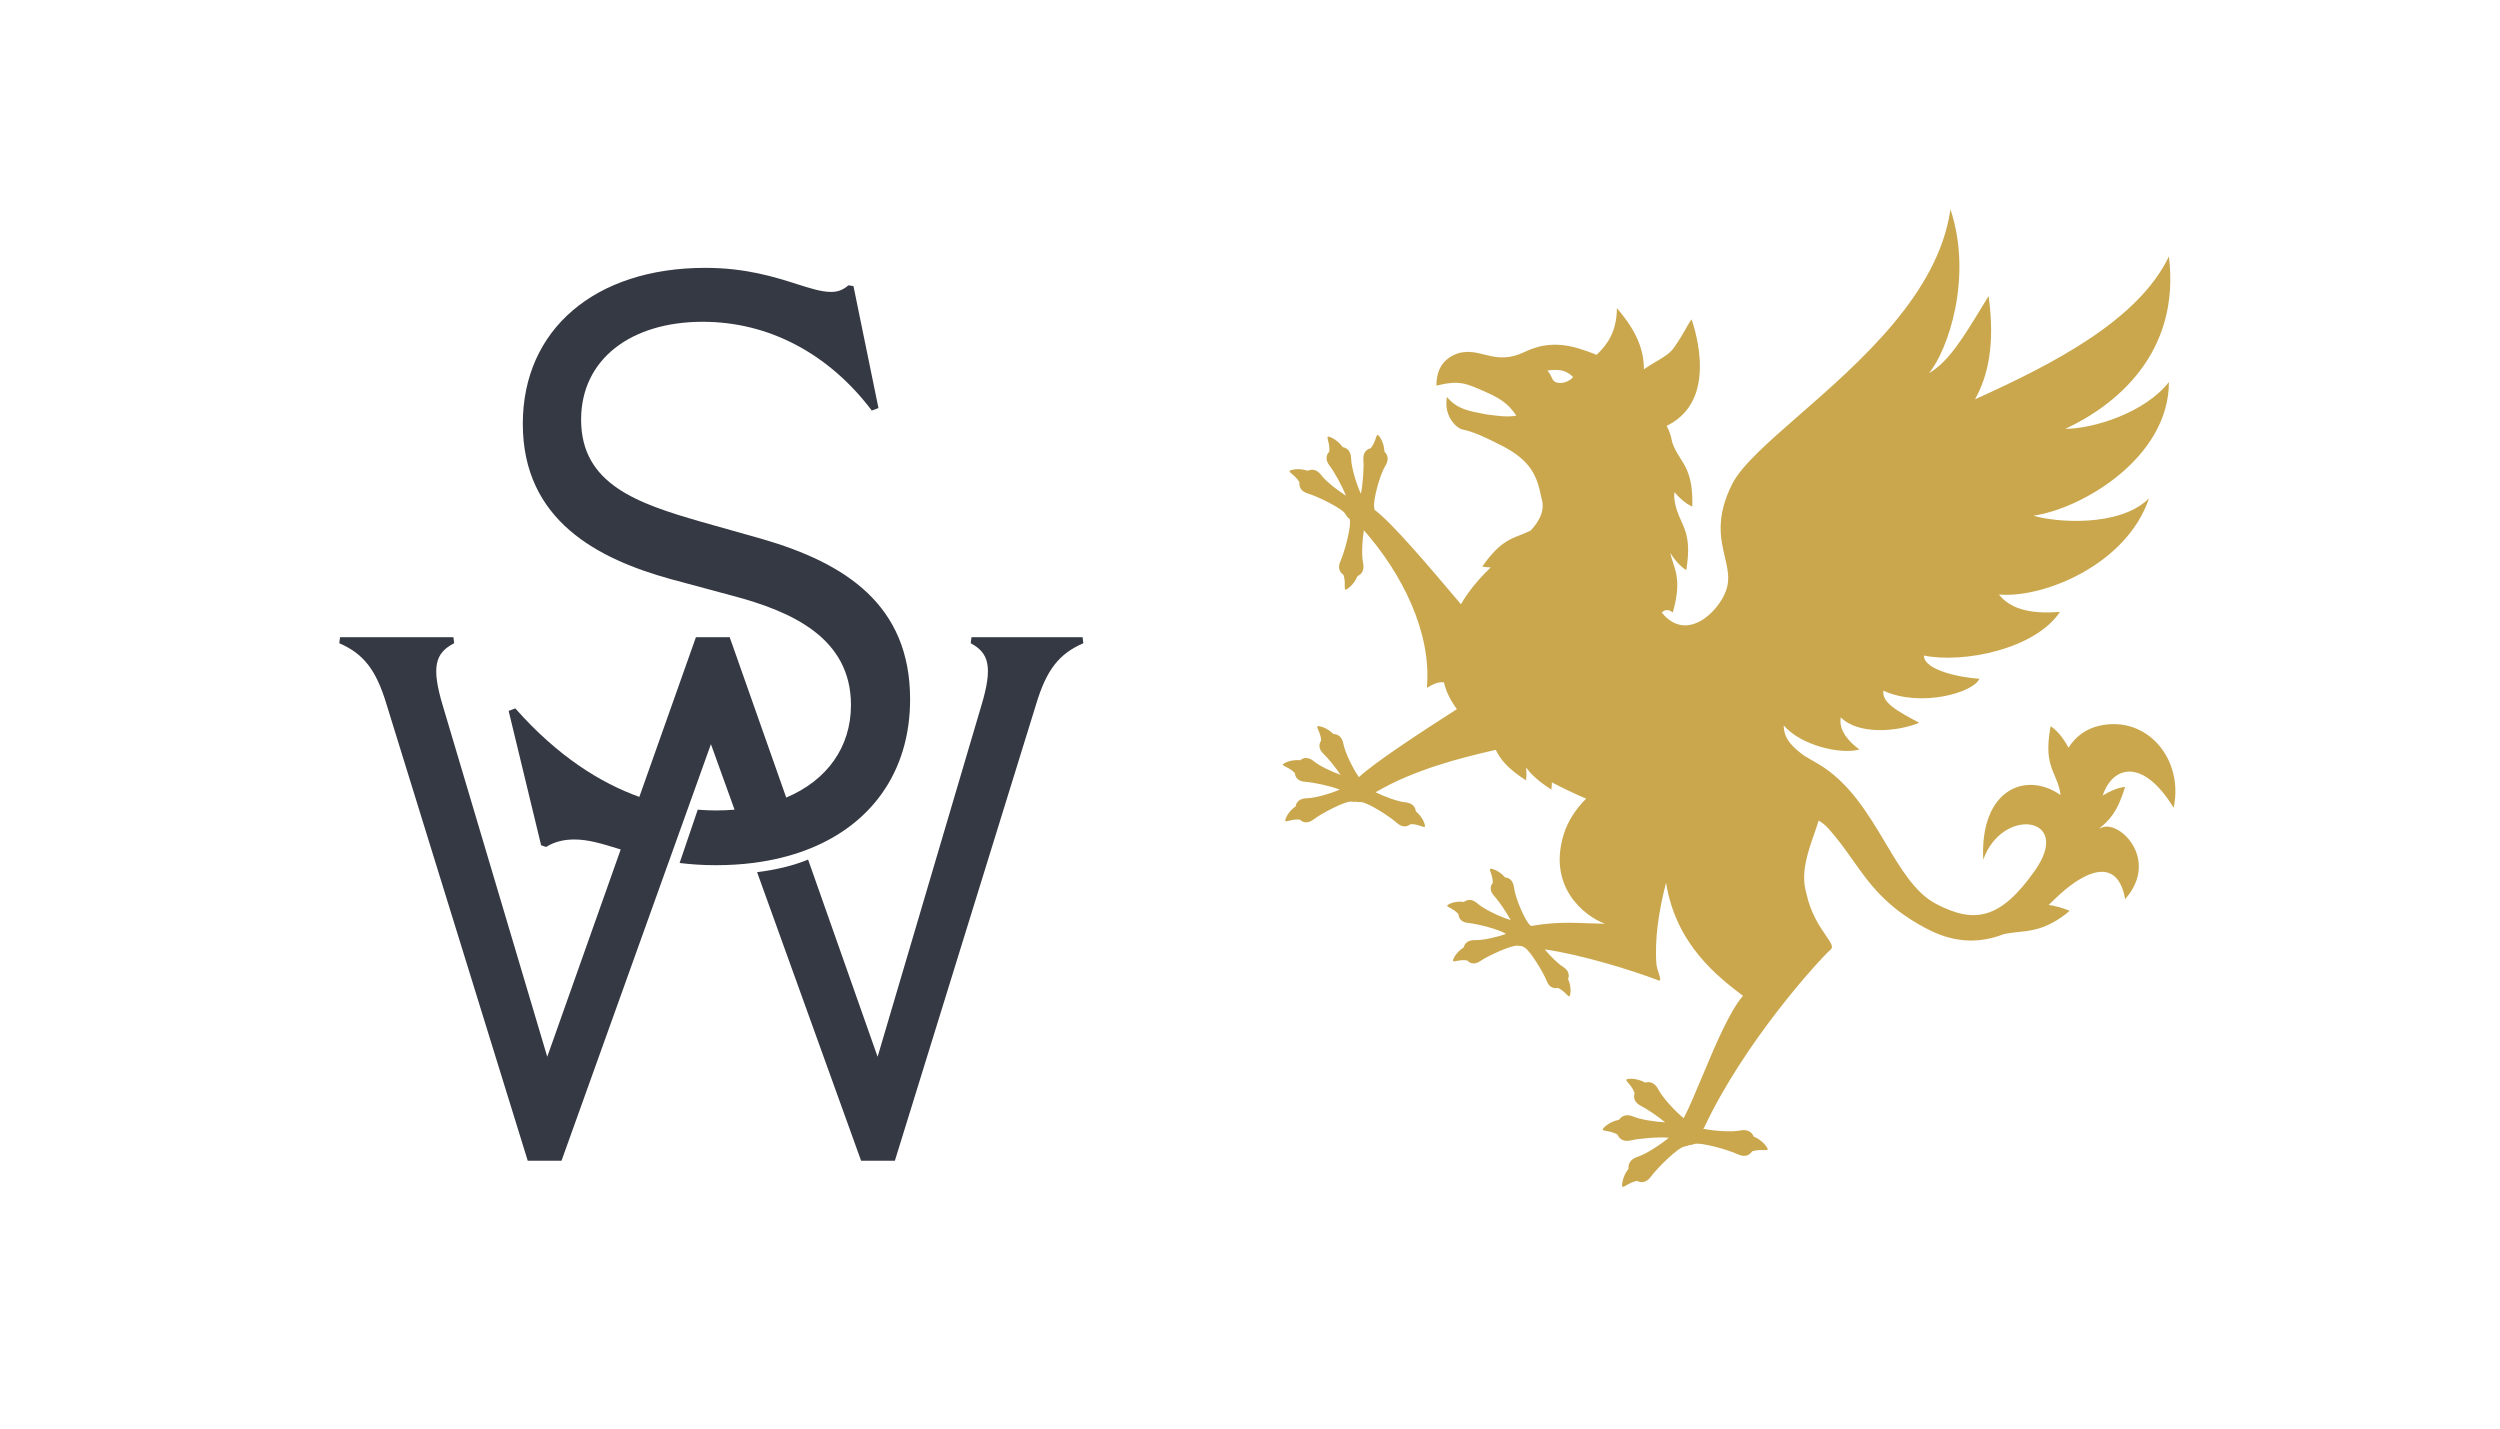 <svg width="140" height="80" viewBox="0 0 140 80" fill="none" xmlns="http://www.w3.org/2000/svg">
<path d="M42.208 48.32C41.536 48.407 40.831 48.451 40.098 48.451C39.348 48.451 38.673 48.404 38.058 48.327L39.074 45.342C39.431 45.372 39.773 45.385 40.098 45.385C40.454 45.385 40.8 45.37 41.135 45.342L39.812 41.673L37.458 48.24L37.457 48.24L31.445 65H29.553L21.649 39.454C21.06 37.485 20.345 36.606 19 36.02L19.042 35.684H25.391L25.433 36.02C24.382 36.564 24.13 37.318 24.802 39.537L30.646 59.179L34.76 47.57L34.62 47.527C33.707 47.246 32.942 47.011 32.169 47.011C31.656 47.011 31.096 47.104 30.583 47.429L30.303 47.336L28.484 39.81L28.857 39.67C31.242 42.367 33.643 43.851 35.803 44.626L38.971 35.684H40.863L44.029 44.664C46.317 43.699 47.654 41.835 47.654 39.484C47.654 35.721 44.343 34.234 40.984 33.352L37.533 32.422C33.521 31.307 29.277 29.17 29.277 23.735C29.277 18.438 33.335 15 39.492 15C41.772 15 43.391 15.516 44.626 15.909C45.386 16.151 46.001 16.347 46.535 16.347C46.908 16.347 47.188 16.254 47.514 15.976L47.794 16.022L49.194 22.852L48.821 22.991C46.395 19.785 43.037 18.02 39.352 18.02C35.34 18.02 32.542 20.111 32.542 23.502C32.542 27.126 35.714 28.195 39.258 29.217L42.71 30.192C47.328 31.54 50.966 33.863 50.966 39.159C50.966 43.235 48.771 46.254 45.074 47.629C44.203 47.952 43.237 48.187 42.208 48.32Z" fill="#353943"/>
<path d="M42.397 48.842L48.221 65H50.113L58.018 39.454C58.606 37.485 59.321 36.606 60.667 36.02L60.625 35.684H54.402L54.36 36.02C55.369 36.564 55.621 37.318 54.949 39.537L49.146 59.179L45.253 48.135C44.426 48.481 43.437 48.711 42.397 48.842Z" fill="#353943"/>
<path fill-rule="evenodd" clip-rule="evenodd" d="M101.046 42.327C101.299 42.473 101.555 42.621 101.812 42.773C103.558 43.802 104.615 45.577 105.588 47.211C106.452 48.661 107.249 50 108.404 50.609C110.567 51.75 112.032 51.495 113.969 48.731C116.101 45.687 112.095 45.169 111.061 48.148C110.867 44.198 113.452 43.161 115.391 44.522C115.376 44.443 115.364 44.364 115.355 44.285C115.283 43.953 115.172 43.694 115.063 43.437C114.801 42.824 114.544 42.224 114.837 40.666C115.293 40.972 115.629 41.482 115.837 41.873C116.212 41.27 116.794 40.81 117.588 40.636C120.237 40.053 122.305 42.514 121.724 45.234C119.999 42.419 118.311 42.88 117.751 44.551C118.099 44.334 118.549 44.117 119.007 44.066C118.565 45.528 118.08 45.965 117.585 46.372C117.586 46.381 117.587 46.39 117.588 46.4C118.557 45.752 121.013 48.083 119.009 50.35C118.557 47.824 116.575 48.869 115.067 50.35C114.952 50.463 114.838 50.571 114.725 50.675C115.026 50.711 115.623 50.871 115.9 51.011C114.576 52.125 113.602 52.123 112.871 52.21C112.664 52.234 112.453 52.259 112.223 52.309C110.305 53.061 108.801 52.49 107.822 51.969C105.613 50.794 104.693 49.494 103.747 48.155C103.337 47.575 102.921 46.987 102.394 46.4C102.228 46.215 102.045 46.068 101.845 45.951C101.772 46.194 101.684 46.445 101.594 46.702C101.231 47.743 100.831 48.892 101.148 49.992C101.386 51.131 101.907 51.889 102.252 52.393C102.521 52.785 102.685 53.022 102.526 53.165C101.838 53.783 97.675 58.355 95.441 63.13C95.426 63.161 95.406 63.188 95.38 63.211C95.977 63.335 96.967 63.403 97.436 63.309C97.858 63.224 98.103 63.392 98.206 63.647C98.435 63.741 98.696 63.912 98.887 64.165C99.076 64.415 98.992 64.412 98.769 64.405C98.608 64.399 98.375 64.391 98.119 64.474C97.968 64.703 97.698 64.821 97.311 64.638C96.795 64.392 95.204 63.936 94.857 64.071C94.764 64.107 94.674 64.127 94.591 64.126C94.521 64.164 94.434 64.189 94.34 64.202C93.971 64.251 92.795 65.418 92.46 65.882C92.209 66.23 91.916 66.256 91.674 66.129C91.41 66.18 91.209 66.299 91.07 66.381C90.878 66.496 90.806 66.538 90.852 66.228C90.898 65.914 91.045 65.639 91.2 65.445C91.168 65.173 91.303 64.907 91.713 64.778C92.165 64.635 92.987 64.107 93.454 63.712C92.837 63.66 91.767 63.757 91.342 63.86C90.926 63.961 90.686 63.791 90.584 63.536C90.35 63.403 90.12 63.363 89.962 63.336C89.742 63.297 89.659 63.283 89.895 63.076C90.133 62.868 90.423 62.754 90.667 62.708C90.819 62.48 91.094 62.365 91.489 62.534C91.868 62.695 92.649 62.818 93.248 62.849C92.793 62.479 92.212 62.09 91.913 61.943C91.529 61.753 91.454 61.468 91.539 61.207C91.445 60.955 91.293 60.776 91.189 60.654C91.044 60.483 90.99 60.419 91.303 60.412C91.62 60.404 91.915 60.504 92.132 60.625C92.394 60.547 92.678 60.636 92.874 61.019C93.101 61.464 93.817 62.241 94.285 62.618C94.576 62.075 94.928 61.233 95.313 60.311C96.021 58.618 96.842 56.654 97.606 55.765C96.194 54.693 93.855 52.897 93.299 49.433C92.902 50.955 92.649 52.584 92.76 53.998L92.773 54.087C92.793 54.193 92.834 54.321 92.873 54.444C92.957 54.708 93.033 54.95 92.891 54.908C91.307 54.296 88.401 53.425 86.505 53.167C86.828 53.551 87.239 53.96 87.513 54.13C87.844 54.335 87.902 54.597 87.814 54.828C87.907 55.033 87.975 55.306 87.945 55.592C87.916 55.873 87.863 55.82 87.72 55.677C87.617 55.574 87.468 55.425 87.248 55.322C87.007 55.379 86.756 55.291 86.614 54.931C86.424 54.45 85.654 53.166 85.342 53.041C85.297 53.023 85.255 53.002 85.218 52.979C85.155 52.984 85.086 52.978 85.014 52.962C84.686 52.891 83.33 53.523 82.904 53.815C82.585 54.033 82.328 53.966 82.161 53.783C81.921 53.746 81.714 53.786 81.571 53.813C81.373 53.852 81.299 53.866 81.432 53.616C81.567 53.363 81.776 53.174 81.967 53.057C82.023 52.816 82.218 52.632 82.606 52.647C83.013 52.664 83.813 52.486 84.335 52.303C83.978 52.047 82.706 51.728 82.232 51.687C81.847 51.654 81.69 51.439 81.676 51.191C81.514 51.01 81.329 50.91 81.201 50.84C81.023 50.744 80.956 50.708 81.217 50.599C81.481 50.489 81.763 50.475 81.984 50.506C82.18 50.355 82.448 50.336 82.738 50.594C83.109 50.924 84.112 51.399 84.596 51.518C84.329 51.028 83.904 50.421 83.677 50.177C83.414 49.894 83.442 49.629 83.597 49.436C83.598 49.193 83.528 48.993 83.479 48.856C83.412 48.665 83.386 48.594 83.653 48.688C83.923 48.784 84.14 48.963 84.284 49.135C84.531 49.154 84.742 49.32 84.785 49.706C84.848 50.28 85.409 51.568 85.665 51.787C85.691 51.809 85.715 51.831 85.736 51.855C87.027 51.635 87.841 51.663 89.1 51.707L89.103 51.707L89.105 51.707L89.106 51.707C89.347 51.715 89.605 51.724 89.886 51.732C88.694 51.294 86.655 49.643 87.573 46.707C87.808 45.956 88.266 45.281 88.824 44.724C88.185 44.452 87.538 44.145 86.903 43.811C86.905 43.947 86.897 44.083 86.875 44.216C86.151 43.752 85.746 43.364 85.485 43.008L85.46 42.993C85.488 43.225 85.491 43.467 85.453 43.698C84.379 43.009 84.007 42.487 83.764 41.991C81.754 42.443 79.157 43.118 77.041 44.361C77.038 44.363 77.034 44.365 77.031 44.366C77.54 44.618 78.287 44.89 78.69 44.928C79.089 44.965 79.263 45.182 79.287 45.436C79.466 45.582 79.654 45.804 79.757 46.082C79.858 46.356 79.784 46.331 79.587 46.264C79.445 46.216 79.238 46.146 78.988 46.152C78.792 46.315 78.519 46.348 78.223 46.081C77.828 45.723 76.529 44.888 76.183 44.915C76.091 44.923 76.005 44.916 75.931 44.893C75.858 44.908 75.775 44.907 75.687 44.893C75.344 44.838 73.982 45.565 73.559 45.889C73.243 46.132 72.974 46.077 72.791 45.898C72.542 45.872 72.331 45.925 72.185 45.961C71.983 46.011 71.907 46.03 72.031 45.765C72.156 45.497 72.361 45.291 72.552 45.16C72.596 44.908 72.787 44.707 73.187 44.702C73.629 44.696 74.505 44.446 75.027 44.218C74.49 44.006 73.509 43.805 73.102 43.783C72.704 43.762 72.535 43.545 72.512 43.29C72.339 43.109 72.144 43.011 72.01 42.944C71.824 42.851 71.754 42.816 72.019 42.695C72.288 42.572 72.578 42.549 72.808 42.573C73.004 42.41 73.28 42.382 73.588 42.639C73.883 42.885 74.548 43.203 75.074 43.392C74.767 42.94 74.352 42.436 74.125 42.225C73.833 41.953 73.842 41.678 73.987 41.468C73.97 41.217 73.883 41.017 73.823 40.879C73.74 40.688 73.708 40.617 73.99 40.694C74.274 40.773 74.511 40.941 74.672 41.107C74.927 41.108 75.157 41.263 75.23 41.658C75.317 42.135 75.781 43.077 76.1 43.52C76.944 42.728 79.463 41.069 81.585 39.712C81.219 39.209 80.967 38.705 80.863 38.214C80.591 38.163 80.246 38.303 79.905 38.52C80.187 35.404 78.495 32.097 76.376 29.694C76.282 30.27 76.244 31.108 76.332 31.521C76.417 31.922 76.26 32.159 76.02 32.26C75.933 32.48 75.774 32.731 75.536 32.916C75.3 33.1 75.302 33.02 75.306 32.806C75.31 32.653 75.314 32.43 75.233 32.187C75.013 32.045 74.898 31.789 75.068 31.418C75.294 30.923 75.709 29.399 75.577 29.069C75.574 29.062 75.571 29.054 75.568 29.047C75.48 28.998 75.406 28.906 75.347 28.792C75.186 28.476 73.766 27.79 73.244 27.636C72.853 27.521 72.736 27.266 72.773 27.008C72.643 26.786 72.472 26.644 72.355 26.546C72.191 26.409 72.13 26.358 72.422 26.3C72.718 26.241 73.011 26.286 73.234 26.364C73.468 26.248 73.749 26.285 73.995 26.613C74.244 26.944 74.882 27.451 75.373 27.76C75.157 27.201 74.698 26.389 74.456 26.077C74.206 25.755 74.26 25.479 74.441 25.291C74.466 25.036 74.41 24.82 74.372 24.671C74.319 24.465 74.299 24.387 74.57 24.512C74.845 24.638 75.056 24.846 75.191 25.04C75.448 25.083 75.655 25.277 75.663 25.687C75.673 26.165 75.965 27.137 76.21 27.653C76.329 27.066 76.383 26.154 76.35 25.767C76.315 25.36 76.51 25.159 76.764 25.1C76.923 24.899 76.994 24.687 77.043 24.542C77.111 24.34 77.136 24.264 77.296 24.516C77.458 24.771 77.522 25.062 77.53 25.298C77.722 25.475 77.79 25.75 77.574 26.099C77.254 26.615 76.883 28.051 76.954 28.399C76.964 28.449 76.97 28.497 76.971 28.544C77.959 29.284 79.99 31.684 81.622 33.612L81.813 33.838C82.287 33.023 82.88 32.353 83.48 31.773C83.321 31.773 83.161 31.759 83.007 31.727C83.909 30.437 84.512 30.203 85.129 29.965C85.323 29.89 85.518 29.814 85.725 29.705C86.261 29.112 86.54 28.531 86.308 27.828C86.072 26.672 85.755 25.787 84.052 24.933C83.344 24.578 82.647 24.209 81.868 24.041C81.589 23.981 80.834 23.333 81.028 22.232C81.634 22.94 82.267 23.018 83.239 23.206C83.811 23.276 84.342 23.375 84.917 23.278C84.483 22.628 84.029 22.329 83.352 22.021C82.053 21.431 81.732 21.286 80.439 21.594C80.439 20.533 80.971 20.102 81.38 19.897C82.027 19.573 82.633 19.728 83.239 19.883C83.926 20.059 84.54 20.11 85.362 19.715C86.217 19.305 87.156 19.133 88.435 19.523C88.783 19.63 89.107 19.745 89.409 19.87C89.989 19.325 90.545 18.579 90.545 17.254C91.398 18.244 92.067 19.338 92.058 20.681C92.306 20.506 92.543 20.366 92.761 20.238C93.175 19.994 93.522 19.79 93.753 19.454C94.378 18.547 94.404 18.341 94.73 17.882C95.316 19.65 95.446 21.614 94.535 22.859C94.183 23.338 93.751 23.649 93.332 23.847C93.474 24.1 93.578 24.42 93.651 24.793C93.78 25.154 93.944 25.414 94.106 25.671C94.462 26.235 94.81 26.787 94.768 28.372C94.369 28.187 94.025 27.863 93.767 27.56C93.763 27.646 93.758 27.734 93.754 27.822C93.807 28.42 93.977 28.794 94.144 29.163C94.419 29.77 94.689 30.364 94.429 31.928C94.05 31.685 93.748 31.303 93.533 30.96C93.578 31.162 93.636 31.342 93.695 31.521C93.902 32.154 94.105 32.775 93.676 34.301C93.419 34.093 93.215 34.144 93.059 34.304C94.44 36.016 96.245 34.277 96.671 33.039C96.882 32.427 96.747 31.852 96.594 31.199C96.353 30.174 96.067 28.957 97.005 27.102C97.53 26.064 99.008 24.774 100.765 23.239C104.147 20.286 108.565 16.428 109.224 11.722C110.492 15.5 109.09 19.615 108.022 20.896C109.099 20.292 109.961 18.876 110.993 17.181L110.993 17.181C111.113 16.984 111.235 16.783 111.361 16.579C111.733 19.252 111.337 21.046 110.601 22.361C115.064 20.348 119.75 17.912 121.459 14.362C122.129 19.824 118.409 22.742 115.657 24.014C117.219 24.014 120.12 23.116 121.459 21.395C121.459 25.66 116.55 28.503 113.872 28.877C115.062 29.251 118.707 29.551 120.343 27.905C119.118 31.59 114.467 33.516 111.938 33.292C112.533 34.04 113.574 34.414 115.36 34.264C113.969 36.35 109.97 37.16 107.739 36.711C107.739 37.534 109.761 37.939 110.844 38.011C110.547 38.759 107.624 39.651 105.466 38.679C105.392 39.352 106.21 39.801 107.475 40.474C106.21 40.998 104.053 41.148 103.086 40.175C102.937 40.923 103.607 41.597 104.127 41.971C103.086 42.27 100.854 41.746 99.888 40.624C99.888 41.401 100.428 41.871 101.046 42.327ZM86.65 20.75C86.867 20.967 86.882 21.199 87.011 21.328C87.228 21.544 87.806 21.472 88.094 21.111C87.661 20.678 87.228 20.678 86.65 20.75Z" fill="#CAA74D"/>
</svg>

